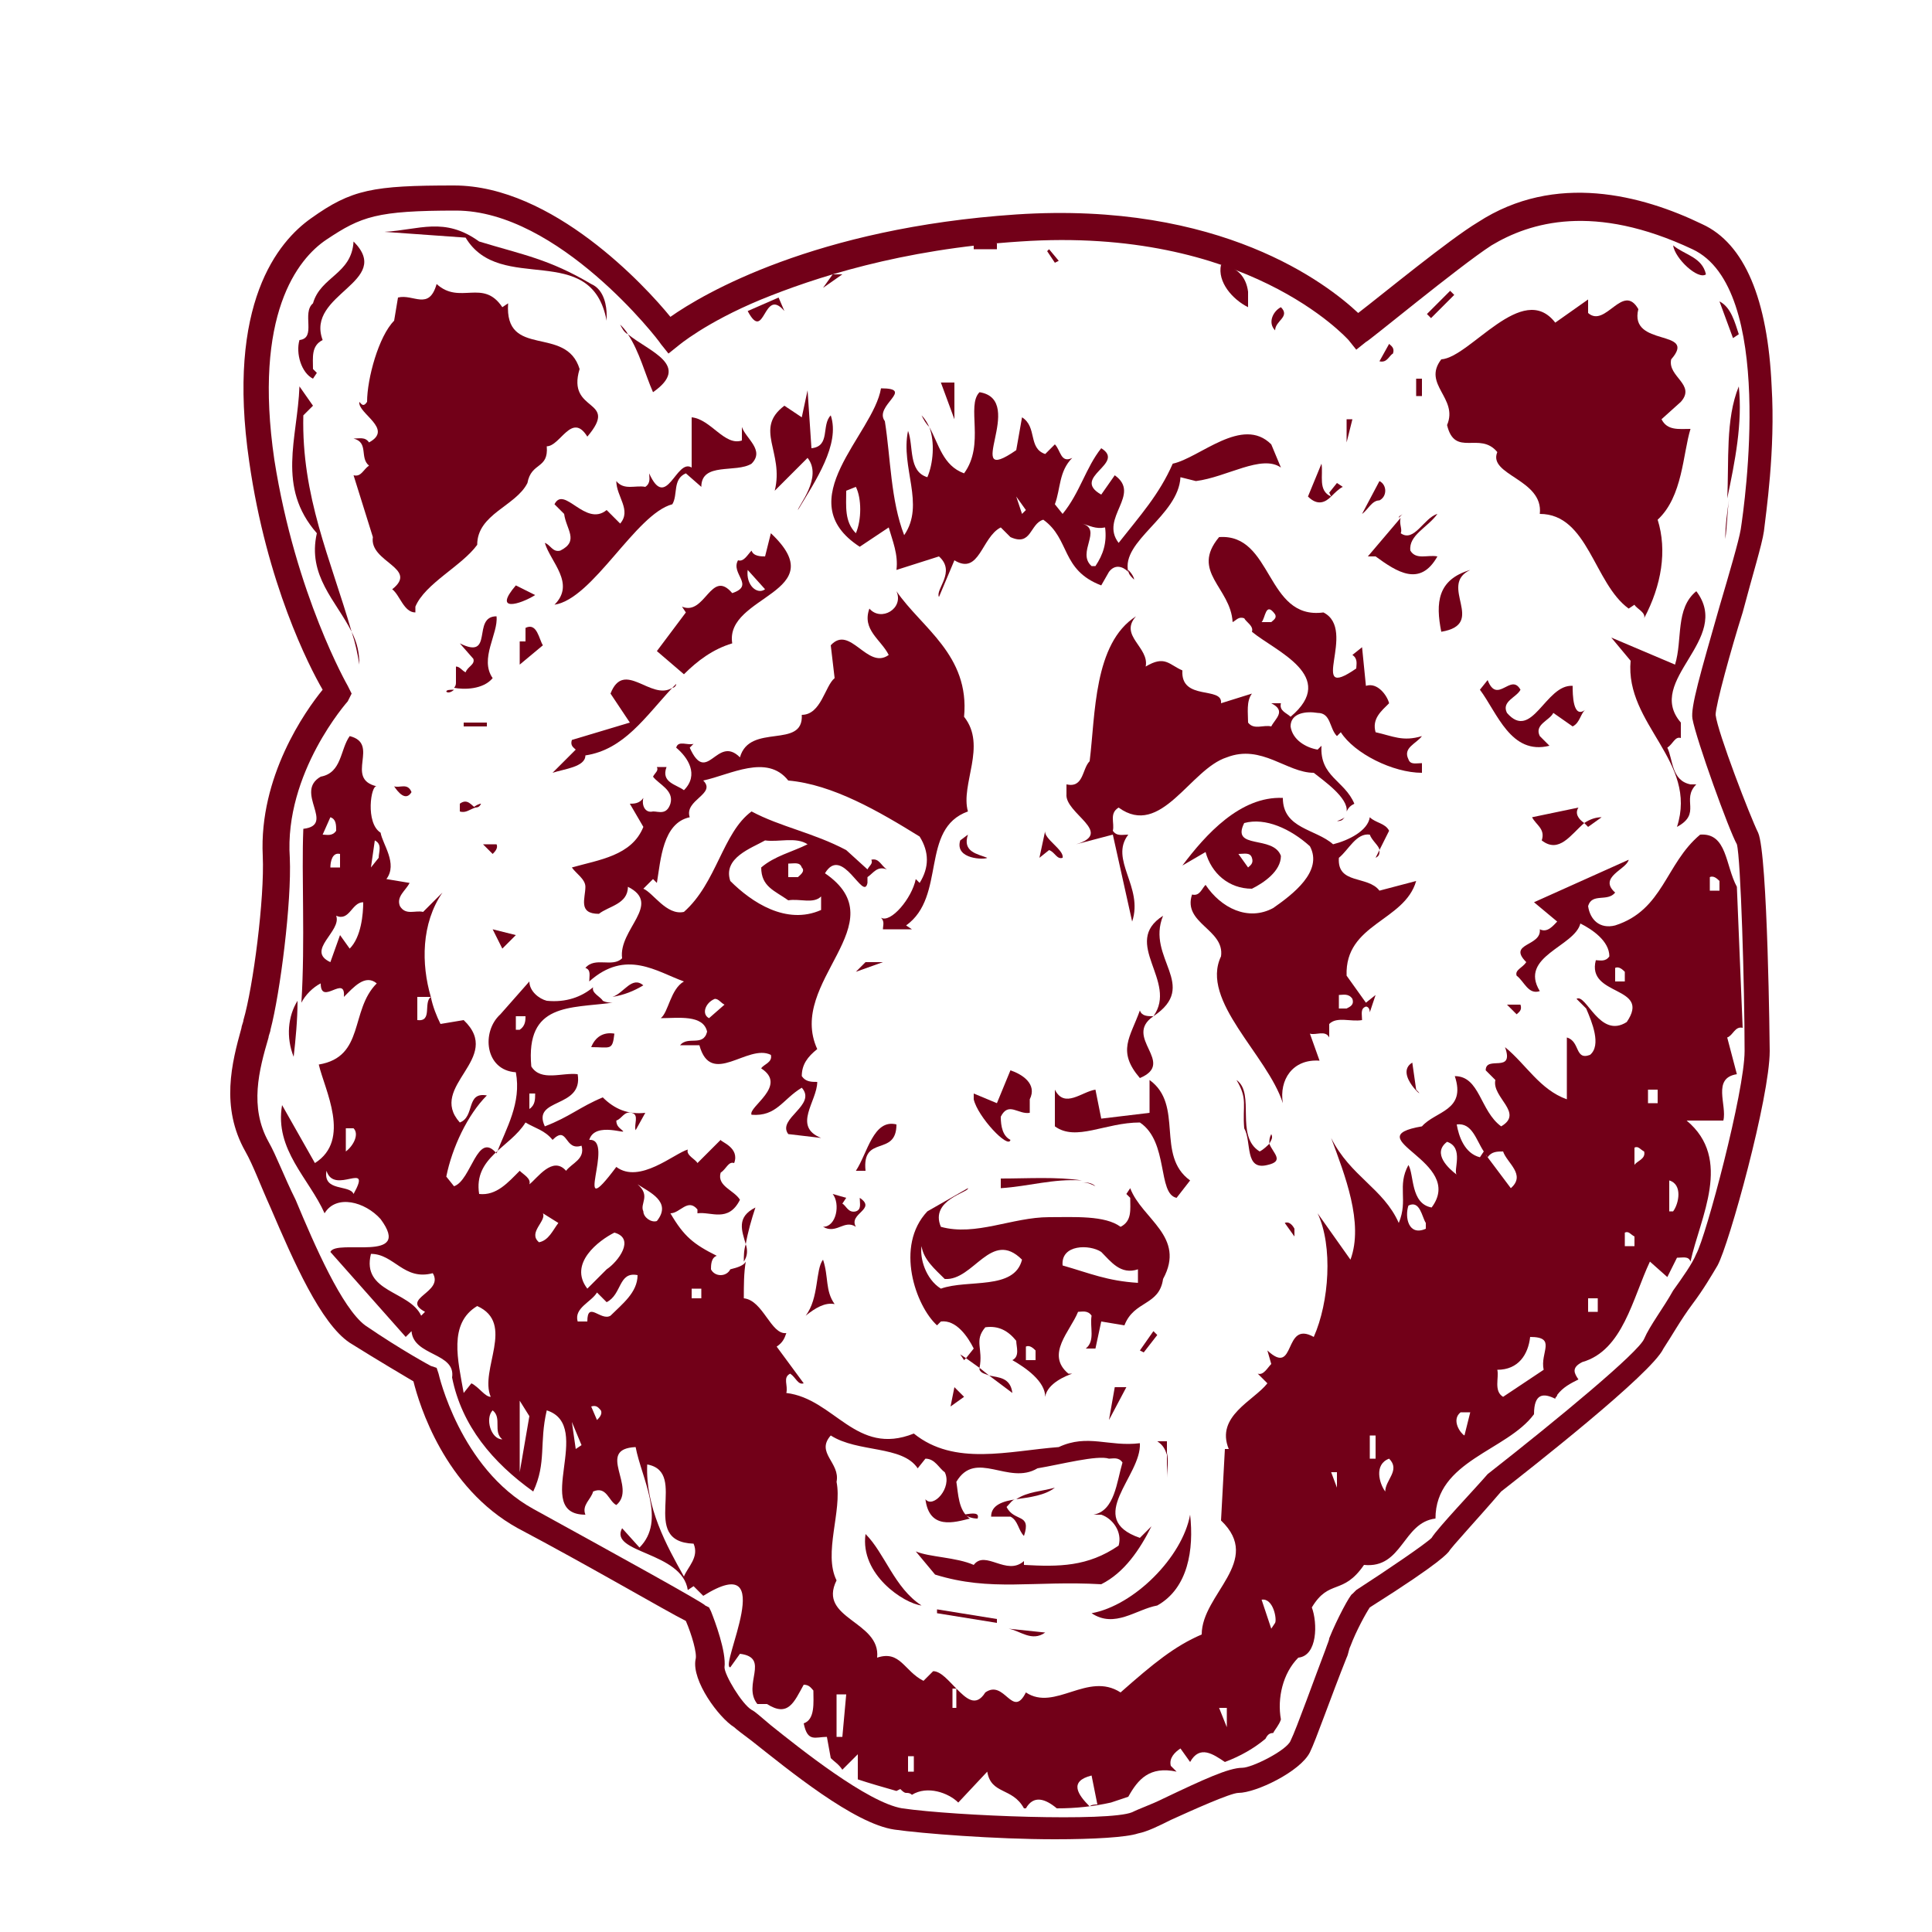 <?xml version="1.0" encoding="utf-8"?>
<!-- Generator: Adobe Illustrator 19.1.0, SVG Export Plug-In . SVG Version: 6.00 Build 0)  -->
<!DOCTYPE svg PUBLIC "-//W3C//DTD SVG 1.1//EN" "http://www.w3.org/Graphics/SVG/1.1/DTD/svg11.dtd">
<svg version="1.1" xmlns="http://www.w3.org/2000/svg" xmlns:xlink="http://www.w3.org/1999/xlink" x="0px" y="0px"
	 viewBox="33 -33 100 100" enable-background="new 33 -33 100 100" xml:space="preserve">

<g id="AREA_1">
	<g>
		<g>
			<polygon fill="#720018" points="92.9,36.1 92.7,35.9 92,36.9 92.2,37 			"/>
			<path fill="#720018" d="M121.3-18.8c-0.2-0.9-1.1-1-1.7-1.5C119.7-19.6,120.9-18.5,121.3-18.8z"/>
			<rect x="83.4" y="-20.4" fill="#720018" width="1.2" height="0.3"/>
			<polygon fill="#720018" points="87.8,-19.5 87.3,-20.1 87.2,-20 87.6,-19.4 			"/>
			<polygon fill="#720018" points="76.1,-18.8 75.6,-18.1 76.6,-18.8 			"/>
			<path fill="#720018" d="M121,10.2c-1.8,1.5-1.9,3.9-4.4,4.7c-0.8,0.2-1.3-0.3-1.4-1c0.2-0.7,1-0.2,1.4-0.7
				c-0.9-0.8,0.6-1.2,0.7-1.7l-4.9,2.2l1.2,1c-0.2,0.2-0.5,0.6-0.9,0.4c0.1,0.9-1.7,0.7-0.7,1.7c-0.2,0.3-0.6,0.4-0.5,0.7
				c0.4,0.3,0.6,1,1.2,0.8c-1.1-1.8,1.8-2.3,2.1-3.5c0.6,0.3,1.5,0.9,1.5,1.7c-0.2,0.3-0.5,0.2-0.7,0.2c-0.5,1.9,2.9,1.3,1.6,3.2
				c-1.4,0.9-2.1-1.5-2.6-1.2l0.5,0.5c0.3,0.7,0.8,1.9,0.2,2.4c-0.8,0.3-0.5-0.7-1.2-0.9v3.2c-1.4-0.5-2.1-1.8-3.2-2.7
				c0.5,1.4-1,0.4-1,1.2l0.5,0.5c-0.2,0.9,1.5,1.7,0.3,2.4c-1.1-0.8-1.1-2.6-2.4-2.6c0.6,1.8-1,1.8-1.7,2.6
				c-3.5,0.6,2.3,1.8,0.5,4.2c-1.1-0.2-0.9-1.7-1.2-2.2c-0.6,1.1,0,1.8-0.5,3c-0.8-1.8-2.5-2.4-3.5-4.4c0.7,1.9,1.7,4.4,1,6.3
				l-1.7-2.4c0.8,1.7,0.6,4.6-0.2,6.4c-1.6-0.9-0.9,2.1-2.4,0.7l0.2,0.7c-0.2,0.2-0.4,0.6-0.7,0.5l0.5,0.5c-0.7,0.9-2.7,1.7-2,3.4
				h-0.2l-0.2,3.7c2.2,2.1-1,3.8-1,5.9c-1.4,0.6-2.5,1.5-4.2,3c-1.7-1.1-3.4,1-4.9,0c-0.7,1.4-1.1-0.7-2.1,0c-0.5,0.8-1,0.3-1.5-0.2
				v1h-0.2v-1h0.2c-0.4-0.4-0.8-0.9-1.2-0.9l-0.5,0.5c-1-0.5-1.2-1.6-2.4-1.2c0.2-1.9-3.1-2-2.1-4c-0.7-1.4,0.3-3.6,0-5.1
				c0.2-1-1.1-1.5-0.3-2.4c1.4,0.9,3.7,0.5,4.5,1.7l0.4-0.5c0.5,0,0.7,0.5,1,0.7c0.4,0.8-0.6,1.9-1,1.4c0.2,1.6,1.5,1.2,2.3,1
				c-0.6-0.4-0.6-1.3-0.7-1.9c1-1.7,2.7,0.2,4.2-0.7c1.2-0.2,3.1-0.7,3.7-0.5c0.2,0,0.5-0.1,0.7,0.2c-0.3,1-0.4,2.5-1.5,2.7H90
				c0.6,0.2,1.1,0.9,0.9,1.6c-1.6,1.1-3.1,1.1-4.9,1v-0.2c-0.9,0.8-2-0.6-2.6,0.2c-0.9-0.4-2.3-0.4-3-0.7l1,1.2
				c2.9,0.9,5.1,0.3,8.6,0.5c1.2-0.6,2-1.8,2.6-3L92,46.6c-2.9-1,0.1-3.2,0-4.9c-1.6,0.2-2.7-0.5-4.2,0.2c-2.6,0.2-5.4,1-7.5-0.7
				c-3,1.2-4.1-1.8-6.6-2.1c0.1-0.4-0.2-0.8,0.2-1c0.3,0.2,0.4,0.6,0.7,0.5l-1.4-1.9c0.3-0.2,0.4-0.4,0.5-0.7
				c-0.8,0.1-1.2-1.7-2.2-1.8c0-0.7,0-1.3,0.1-1.9c-0.1,0.2-0.4,0.3-0.8,0.4c-0.2,0.4-0.8,0.4-1,0c0-0.2,0-0.6,0.3-0.7
				c-1.2-0.6-1.7-1-2.4-2.2c0.5,0,0.9-0.8,1.4-0.2v0.2c0.7-0.1,1.6,0.5,2.2-0.7c-0.3-0.5-1.2-0.7-1-1.4c0.3-0.2,0.4-0.6,0.7-0.5
				c0.3-0.8-0.7-1.1-0.7-1.2l-1.2,1.2c-0.1-0.2-0.6-0.4-0.5-0.7c-0.7,0.2-2.5,1.8-3.7,0.9c-2.4,3.2,0-1.5-1.4-1.4
				c0.3-1,2.1-0.2,1.7-0.5c-0.1-0.1-0.3-0.2-0.3-0.5c0.3-0.1,0.4-0.5,0.8-0.4c0.4,0.1,0.1,0.6,0.2,0.9l0.5-0.9
				c-0.9,0.1-1.6-0.2-2.2-0.8c-1.2,0.5-1.7,1-3,1.5c-0.7-1.5,2-0.9,1.7-2.7c-0.8-0.1-1.9,0.4-2.4-0.4c-0.3-3.3,2-3,4.2-3.3
				c-0.1,0-0.3,0-0.5-0.1c-0.1-0.2-0.6-0.4-0.5-0.7c-0.6,0.5-1.4,0.8-2.4,0.7c-0.4-0.1-0.9-0.5-0.9-1l-1.5,1.7c-1,0.9-0.8,2.9,0.8,3
				c0.3,1.6-0.5,2.9-1,4.2c-1-1.2-1.3,1.4-2.2,1.7l-0.4-0.5c0.3-1.5,1.1-3.2,2.1-4.2c-1.1-0.2-0.6,1.1-1.4,1.4
				c-1.7-1.9,2.3-3.3,0.2-5.3L55.8,20c-0.2-0.4-0.4-0.9-0.5-1.4c-0.4,0.3,0.1,1.3-0.7,1.2v-1.2h0.7c-0.5-1.7-0.5-3.8,0.6-5.4l-1,1
				c-0.4-0.1-0.9,0.2-1.2-0.3c-0.2-0.5,0.3-0.8,0.5-1.2l-1.2-0.2c0.6-0.8-0.2-1.8-0.3-2.4c-0.8-0.5-0.5-2.5-0.2-2.4
				c-1.7-0.4,0.2-2.2-1.4-2.6c-0.5,0.7-0.4,1.9-1.5,2.1c-1.4,0.8,0.8,2.5-0.9,2.7c-0.1,2.4,0.1,5.8-0.1,9c0.2-0.4,0.6-0.8,1-1
				c0,1.2,1.3-0.5,1.2,0.7c0.5-0.5,1.1-1.2,1.7-0.7c-1.4,1.4-0.6,3.8-3,4.2c0.3,1.3,1.7,3.9-0.2,5.1l-1.7-3
				c-0.4,2.3,1.4,3.8,2.2,5.6c0.6-1,2.1-0.6,2.9,0.3c1.7,2.3-2.3,1-2.6,1.7l3.9,4.4l0.3-0.3c0.1,1.3,2.3,1.1,2.1,2.4
				c0.5,2.5,2.1,4.4,4.2,5.9c0.7-1.5,0.3-2.5,0.7-4.2c2.5,0.8-0.8,5.4,2,5.4c-0.2-0.5,0.3-0.8,0.4-1.2c0.7-0.3,0.8,0.5,1.2,0.7
				c1.1-0.9-1.1-2.9,1-3c0.3,1.6,1.6,3.8,0.2,5.2l-0.9-1c-0.7,1.3,3.1,1.2,3.4,3.2l0.3-0.2l0.5,0.5c4-2.5,0.8,3.7,1.4,3.7l0.5-0.7
				c1.6,0.2,0.1,1.6,0.9,2.6h0.5c1.1,0.7,1.4-0.1,1.9-1c0.3,0,0.4,0.2,0.5,0.3c0,0.6,0.1,1.5-0.5,1.7c0.2,1,0.6,0.7,1.2,0.7l0.2,1.1
				c0.2,0.2,0.4,0.3,0.6,0.6l0.8-0.8v1.3c0.6,0.2,1.3,0.4,2,0.6l0.2-0.1c0.1,0.1,0.2,0.2,0.3,0.2c0.1,0,0.2,0,0.3,0.1
				c0.8-0.5,1.9-0.1,2.4,0.4c0,0,0,0,0,0l1.5-1.6c0.2,1.2,1.3,0.8,1.9,1.9c0,0,0,0,0.1,0c0.4-0.7,1-0.5,1.6,0c1,0,1.9-0.1,2.8-0.3
				c0.3-0.1,0.6-0.2,0.9-0.3c0.5-0.9,1.1-1.6,2.5-1.3l-0.3-0.3c-0.1-0.4,0.2-0.7,0.5-0.9l0.5,0.7c0.5-0.9,1.2-0.4,1.8,0
				c0.8-0.3,1.5-0.7,2.1-1.2c0,0,0,0,0,0c0.1-0.2,0.2-0.3,0.4-0.3c0.1-0.2,0.3-0.4,0.4-0.7c-0.2-1.1,0.1-2.4,0.9-3.2
				c1-0.1,1-1.8,0.7-2.6c0.9-1.5,1.6-0.6,2.7-2.2c2,0.2,2-2.2,3.7-2.4c0-3,3.7-3.5,5.1-5.4c0-1.1,0.5-1.1,1.1-0.8
				c0-0.1,0.1-0.1,0.1-0.2c0.3-0.4,0.7-0.6,1.1-0.8c-0.2-0.3-0.4-0.6,0.2-0.9c2.1-0.6,2.6-3.3,3.5-5.2l0.9,0.8l0.5-1
				c0.3,0,0.6-0.1,0.7,0.2c0.5-2.3,2.2-5.3-0.2-7.3h1.9c0.2-0.8-0.6-2.2,0.7-2.4l-0.5-1.9c0.3-0.1,0.4-0.6,0.8-0.5l-0.3-7.3
				C122.3,11.8,122.4,10.1,121,10.2z M117.1,17.8h-0.5v-0.7c0.2-0.1,0.4,0.1,0.5,0.2V17.8z M50.6,11.2v0.7h-0.5
				C50.1,11.6,50.2,11.1,50.6,11.2z M50.1,9.3c0.3,0.1,0.3,0.4,0.3,0.7c-0.2,0.3-0.5,0.2-0.7,0.2L50.1,9.3z M51.1,16.1l-0.5-0.7
				l-0.5,1.4c-1.3-0.6,0.6-1.6,0.3-2.4c0.7,0.3,0.8-0.7,1.4-0.7C51.8,14.3,51.7,15.5,51.1,16.1z M50.9,25.4h0.4
				c0.3,0.3,0,0.9-0.4,1.2V25.4z M51.3,28.8c-0.2-0.5-1.6-0.1-1.4-1.2C50.3,28.9,52.3,27,51.3,28.8z M52.6,11.4l-0.4,0.5l0.2-1.4
				C52.8,10.7,52.6,11.1,52.6,11.4z M55,34.9l-0.2,0.2c-0.6-1.3-3.1-1.2-2.6-3.2c1.2,0,1.7,1.4,3.2,1C56,33.9,53.7,34.2,55,34.9z
				 M64.8,30.8c1.1,0.3,0.2,1.5-0.4,1.9l-1,1C62.4,32.4,64,31.2,64.8,30.8z M60.4,23.6h0.3c0,0.3,0,0.6-0.3,0.8V23.6z M59.7,19.6
				h0.5c0,0.2,0,0.5-0.3,0.7h-0.2V19.6z M57.4,38.6L57,39.1c-0.3-1.7-0.8-3.6,0.7-4.5c2,0.9,0.1,3.3,0.7,4.7
				C58.1,39.3,57.8,38.8,57.4,38.6z M58.5,40c0.5,0.4,0,1.1,0.5,1.5C58.4,41.5,58.1,40.4,58.5,40z M59.9,43.2v-3.7l0.5,0.8
				L59.9,43.2z M60.9,31.3c-0.6-0.5,0.4-1.1,0.2-1.5l0.8,0.5C61.6,30.7,61.4,31.2,60.9,31.3z M62.3,27.6c-0.7-0.8-1.5,0.4-1.9,0.7
				c0.1-0.3-0.3-0.5-0.5-0.7c-0.6,0.6-1.2,1.3-2.1,1.2c-0.3-1.9,1.6-2.4,2.4-3.7c0.5,0.3,1,0.4,1.4,0.9c0.8-0.8,0.6,0.6,1.5,0.3
				C63.3,27,62.6,27.2,62.3,27.6z M62.8,42l-0.2-1.4l0.5,1.2L62.8,42z M63.9,40.5l-0.3-0.7c0.3-0.1,0.4,0.1,0.5,0.2
				C64.2,40.2,64,40.4,63.9,40.5z M64.6,35.1c-0.5,0.3-1.2-0.8-1.2,0.3h-0.5c-0.2-0.7,0.7-1,1-1.5l0.5,0.5C65.2,34,65,32.8,66,33
				C66,33.9,65.2,34.5,64.6,35.1z M66.3,29.7c-0.2-0.4,0.4-0.8-0.3-1.4c0.6,0.4,1.8,0.9,1,1.9C66.7,30.3,66.3,30,66.3,29.7z
				 M68.4,48.6c-0.9-1.6-2-3.6-1.9-5.8c2.2,0.4-0.5,4,2.4,4.1C69.2,47.6,68.6,48.1,68.4,48.6z M69.3,34.2h-0.5v-0.5h0.5V34.2z
				 M76.6,56.9h-0.3v-2.2h0.5L76.6,56.9z M80.3,58.7h-0.3v-0.8h0.3V58.7z M89.4,60.5c-0.6-0.6-1.1-1.3,0.1-1.6l0.3,1.5
				C89.7,60.4,89.5,60.4,89.4,60.5z M96.5,56.4l-0.4-1h0.4V56.4z M99,51l-0.2,0.3l-0.5-1.5C98.9,49.7,99.1,50.8,99,51z M102.2,44
				l-0.3-0.8h0.3V44z M104.2,42.5h-0.3v-1.2h0.3V42.5z M104.7,44.2c-0.3-0.4-0.6-1.4,0.2-1.7C105.5,43.1,104.7,43.6,104.7,44.2z
				 M106.8,30.6c-0.9,0.4-1.1-0.6-0.9-1.2c0.6-0.3,0.7,0.6,0.9,0.9V30.6z M107.9,26.1c0.9,0.3,0.3,1.5,0.5,1.7
				C108,27.5,107.1,26.7,107.9,26.1z M108.8,41.3c-0.2-0.1-0.7-0.8-0.2-1.2h0.5L108.8,41.3z M109.8,26.6l-0.2,0.3
				c-0.8-0.2-1.1-1.1-1.2-1.7C109.2,25.1,109.4,26,109.8,26.6l0.2,0.3c0.2-0.3,0.5-0.3,0.8-0.3c0.2,0.6,1.2,1.2,0.4,1.9l-1.2-1.6
				c0,0,0,0,0,0C109.9,26.8,109.9,26.7,109.8,26.6L109.8,26.6z M112.9,37.9l-2.1,1.4c-0.5-0.3-0.2-1-0.3-1.4c1.1,0,1.6-0.8,1.7-1.7
				C113.6,36.2,112.7,37,112.9,37.9z M115.7,34.9h-0.5v-0.7h0.5V34.9z M117.6,31.5h-0.5v-0.7c0.2-0.1,0.3,0.1,0.5,0.2V31.5z
				 M117.6,27.3v-0.9c0.2-0.1,0.3,0.1,0.5,0.2C118.2,27,117.7,27.1,117.6,27.3z M118.8,24.1h-0.5v-0.7h0.5V24.1z M119.6,29.7h-0.2
				v-1.6C120.1,28.3,119.9,29.3,119.6,29.7z M122,13.1h-0.5v-0.7c0.2-0.1,0.4,0.1,0.5,0.2V13.1z"/>
			<path fill="#720018" d="M64.4-16.4v-0.3c0-0.4-0.1-1.3-0.8-1.6c-2.2-1.3-3.5-1.5-5.8-2.2c-1.8-1.3-3.1-0.6-4.9-0.5l4.2,0.3
				C58.9-17.7,63.6-20.6,64.4-16.4z"/>
			<path fill="#720018" d="M49.2-13.4l0.2-0.3l-0.2-0.2c0-0.6-0.1-1.2,0.5-1.5c-0.9-2.4,3.7-3,1.6-5.1c-0.1,1.7-1.7,1.8-2.1,3.2
				c-0.6,0.5,0.2,1.8-0.7,1.9C48.3-14.7,48.6-13.7,49.2-13.4z"/>
			<path fill="#720018" d="M97.6-17.1v-0.8c-0.1-0.8-0.6-1.3-1.4-1.4C96-18.4,96.8-17.5,97.6-17.1z"/>
			<path fill="#720018" d="M51.6-12.2c-0.1,0.6,1.8,1.4,0.5,2.1c-0.2-0.3-0.5-0.2-0.8-0.2c0.8,0.2,0.3,1,0.8,1.4
				c-0.3,0.2-0.4,0.6-0.8,0.5l1,3.2c-0.2,1.3,2.4,1.6,1,2.7c0.4,0.3,0.6,1.2,1.2,1.2v-0.3c0.5-1.2,2.4-2.1,3.2-3.2
				c0-1.6,2-2,2.6-3.2c0.2-1.1,1.1-0.7,1-1.9c0.7,0,1.3-1.8,2.1-0.5c1.7-2-1.1-1.2-0.4-3.5c-0.7-2.3-3.9-0.5-3.7-3.4l-0.3,0.2
				c-1-1.5-2.2-0.1-3.4-1.2c-0.4,1.4-1.2,0.5-2,0.7l-0.2,1.2c-0.8,0.8-1.4,3-1.4,4.2C51.8-11.9,51.7-12.1,51.6-12.2z"/>
			
				<rect x="107.4" y="-18.1" transform="matrix(0.707 0.707 -0.707 0.707 19.331 -81.083)" fill="#720018" width="0.3" height="1.7"/>
			<path fill="#720018" d="M73.6-16.9l-0.3-0.7l-1.6,0.7C72.6-15.2,72.5-18.2,73.6-16.9z"/>
			<path fill="#720018" d="M107.9-11c0.4,1.7,1.7,0.3,2.6,1.4c-0.5,1.2,2.4,1.4,2.2,3.2c2.5,0,2.8,3.6,4.6,4.9l0.3-0.2
				c0.1,0.2,0.6,0.4,0.5,0.7c0.9-1.7,1.2-3.5,0.7-5.1c1.3-1.2,1.3-3.4,1.7-4.7c-0.6,0-1.2,0.1-1.5-0.5l1-0.9
				c0.8-0.9-0.7-1.3-0.5-2.2c1.4-1.6-2.2-0.6-1.7-2.6c-0.8-1.4-1.7,1-2.6,0.2v-0.7l-1.7,1.2c-1.7-2.2-4.4,1.8-5.9,1.9
				C106.6-13.1,108.5-12.4,107.9-11z"/>
			<path fill="#720018" d="M123-15.7c-0.2-0.6-0.4-1.4-1-1.7l0.7,1.9L123-15.7z"/>
			<path fill="#720018" d="M99.3-17.1c-0.4,0.2-0.7,0.8-0.3,1.2C99-16.4,99.8-16.6,99.3-17.1z"/>
			<path fill="#720018" d="M65.5-15.7c0.6,0.9,0.9,2.1,1.3,3C68.8-14.1,66.6-14.8,65.5-15.7z"/>
			<path fill="#720018" d="M65.5-15.7c-0.1-0.2-0.3-0.4-0.4-0.5C65.2-16,65.3-15.8,65.5-15.7z"/>
			<path fill="#720018" d="M105.1-14.7c0.1-0.3-0.1-0.4-0.2-0.5l-0.5,0.9C104.8-14.2,104.9-14.6,105.1-14.7z"/>
			<rect x="106.3" y="-13.4" fill="#720018" width="0.3" height="0.9"/>
			<polygon fill="#720018" points="82.4,-13.2 81.7,-13.2 82.4,-11.3 			"/>
			<path fill="#720018" d="M48.7-11.5l0.5-0.5l-0.7-1c-0.1,2.7-1.2,5.2,0.9,7.6c-0.5,2.2,1,3.5,1.8,5.1C50.1-4.1,48.6-7.3,48.7-11.5
				z"/>
			<path fill="#720018" d="M51.2-0.3c0.2,0.6,0.3,1.1,0.4,1.7C51.6,0.8,51.5,0.3,51.2-0.3z"/>
			<path fill="#720018" d="M81.1-10.9c-0.1-0.2-0.2-0.4-0.4-0.6C80.8-11.3,80.9-11.1,81.1-10.9z"/>
			<path fill="#720018" d="M77.5-4.7l1.5-1c0.2,0.7,0.5,1.4,0.4,2.2l2.2-0.7c0.9,0.8-0.2,1.7,0,2.1L82.4-4c1.3,0.8,1.4-1.2,2.4-1.7
				l0.5,0.5c1.1,0.5,1-0.7,1.7-0.9c1.4,1,0.9,2.6,3,3.4l0.4-0.7c0.3-0.4,0.7-0.3,1,0C91-5,94-6.3,94.1-8.3l0.8,0.2
				c1.6-0.2,3.4-1.4,4.4-0.7l-0.5-1.2c-1.5-1.5-3.7,0.7-5.1,1C93-7.4,92-6.3,90.9-4.9c-1-1.3,1.2-2.5-0.2-3.5l-0.7,1
				c-1.6-0.9,1.3-1.6,0-2.4c-0.8,1-1.1,2.3-2,3.4l-0.4-0.5c0.3-0.8,0.2-1.7,0.9-2.4c-0.6,0.3-0.6-0.4-0.9-0.7l-0.5,0.5
				c-0.9-0.3-0.4-1.4-1.2-1.9l-0.3,1.7c-2.9,2,0.6-2.6-1.9-3C83-12,84-10,82.9-8.5c-1.1-0.4-1.3-1.5-1.8-2.4
				c0.3,0.8,0.2,1.9-0.1,2.6c-1-0.3-0.7-1.6-1-2.4c-0.4,1.9,0.9,3.8-0.2,5.4c-0.7-1.8-0.7-4-1-5.9c-0.6-0.8,1.6-1.7-0.2-1.7
				C78.2-10.5,73.8-7.1,77.5-4.7z M90.2-5.7c0.1,0.8-0.1,1.4-0.5,2h-0.2c-0.8-0.7,0.6-1.9-0.5-2.2C89.4-5.8,89.7-5.6,90.2-5.7z
				 M86.1-6.6l-0.2,0.2l-0.3-0.9L86.1-6.6z M77.3-7.8c0.3,0.6,0.3,1.7,0,2.4c-0.6-0.6-0.5-1.4-0.5-2.2L77.3-7.8z"/>
			<path fill="#720018" d="M91.4-3.5c0,0.2,0.1,0.3,0.3,0.5C91.7-3.1,91.6-3.3,91.4-3.5z"/>
			<path fill="#720018" d="M122.5-7.2c-0.1,0.7-0.2,1.4-0.2,2.1C122.4-5.8,122.4-6.5,122.5-7.2z"/>
			<path fill="#720018" d="M123-13c-0.7,1.7-0.5,3.9-0.6,5.8C122.8-9.1,123.2-11.1,123-13z"/>
			<path fill="#720018" d="M73.1-7.6l1.7-1.7c0.8,1-0.5,2.5-0.5,2.7c0.9-1.5,2.2-3.4,1.7-4.9c-0.5,0.5,0,1.6-1,1.7l-0.2-3l-0.3,1.4
				L73.6-12C72-10.8,73.6-9.6,73.1-7.6z"/>
			<path fill="#720018" d="M65.1-5.9l-0.7-0.7c-1.1,0.9-2.2-1.3-2.7-0.3l0.5,0.5c0.1,0.8,0.8,1.4-0.2,1.9c-0.4,0.1-0.5-0.3-0.8-0.4
				c0.3,1,1.6,2.1,0.5,3.2c2-0.3,4.2-4.7,6.1-5.2c0.3-0.5,0-1.3,0.7-1.6l0.8,0.7c0-1.3,1.8-0.7,2.6-1.2c0.7-0.7-0.3-1.3-0.5-1.9v0.7
				c-0.9,0.3-1.6-1.1-2.6-1.2v2.6c-0.8-0.5-1.3,2.3-2.2,0.3c0,0.2,0.1,0.5-0.2,0.7c-0.5-0.1-1.1,0.2-1.5-0.3
				C64.9-7.3,65.7-6.6,65.1-5.9z"/>
			<polygon fill="#720018" points="102.7,-11.3 102.7,-10.1 103,-11.3 			"/>
			<path fill="#720018" d="M101.9-7.3c-0.7-0.3-0.4-1.1-0.5-1.7l-0.7,1.7C101.2-6.8,101.6-7,101.9-7.3z"/>
			<path fill="#720018" d="M102.5-7.8L102.2-8l-0.4,0.5l0.1,0.2C102.1-7.5,102.3-7.7,102.5-7.8z"/>
			<path fill="#720018" d="M101.9-7.3C101.9-7.3,101.9-7.3,101.9-7.3C101.9-7.3,101.9-7.3,101.9-7.3L101.9-7.3z"/>
			<path fill="#720018" d="M104.4-7.1c0.4-0.2,0.4-0.8,0-1l-0.9,1.7C103.8-6.6,104-7.1,104.4-7.1z"/>
			<path fill="#720018" d="M105.6-6.4c-0.1,0.1-0.2,0.1-0.2,0.2L105.6-6.4z"/>
			<path fill="#720018" d="M104.2-4.2c1.1,0.8,2.3,1.6,3.2,0c-0.5-0.1-1.1,0.2-1.4-0.3c-0.1-0.8,0.9-1.2,1.4-1.9
				c-0.7,0.2-1.2,1.5-1.9,1c0.1-0.2-0.1-0.5,0-0.8l-1.7,2H104.2z"/>
			<path fill="#720018" d="M72.9-5.4l-0.3,1.2c-0.2,0-0.6,0-0.7-0.3c-0.2,0.2-0.4,0.6-0.7,0.5c-0.4,0.7,0.9,1.3-0.3,1.7
				c-1.1-1.3-1.4,1.2-2.6,0.7l0.2,0.3L67,0.7l1.4,1.2l0,0c0.7-0.7,1.5-1.3,2.5-1.6C70.5-2.2,76.2-2.3,72.9-5.4z M71.7-3.5l0.9,1
				C72.2-2.2,71.6-2.7,71.7-3.5z"/>
			<path fill="#720018" d="M67.8,2.6c0.1,0,0.2-0.1,0.2-0.2L68.4,2C68.2,2.2,68,2.4,67.8,2.6z"/>
			<path fill="#720018" d="M64.6,2.9l1,1.5l-3,0.9c-0.1,0.3,0.1,0.4,0.2,0.5L61.6,7c0.6-0.2,1.7-0.3,1.7-0.9c2-0.3,3.1-2,4.5-3.5
				C66.7,3.3,65.3,1.1,64.6,2.9z"/>
			<path fill="#720018" d="M102.8,9c0,0.1-0.1,0.2-0.1,0.2C102.7,9.2,102.8,9.1,102.8,9z"/>
			<path fill="#720018" d="M96.1-5.2c-1.5,1.8,0.6,2.6,0.7,4.4C97-0.9,97.1-1.1,97.4-1c0.1,0.2,0.5,0.4,0.4,0.7c1.2,1,4.5,2.3,2,4.4
				c-0.2-0.2-0.6-0.3-0.5-0.7h-0.5c0.8,0.4,0.2,0.8,0,1.2c-0.4-0.1-0.9,0.2-1.2-0.2c0-0.5-0.1-1.1,0.2-1.5l-1.6,0.5
				c0.1-0.9-2.1-0.1-2-1.7c-0.7-0.3-0.9-0.8-1.9-0.2c0.2-1-1.4-1.6-0.5-2.6c-2.2,1.4-2.1,5.1-2.4,7.5c-0.4,0.4-0.3,1.4-1.2,1.2v0.5
				c-0.1,1,2.5,2,0.5,2.6l1.9-0.5l1,4.5c0.6-1.8-1.2-3.2-0.2-4.5c-0.3,0-0.6,0.1-0.8-0.2c0.1-0.4-0.2-0.9,0.3-1.2
				c2.2,1.6,3.7-2,5.6-2.6C98.3,5.5,99.6,7,101,7c0.5,0.4,1.8,1.3,1.7,2c0.1-0.2,0.2-0.3,0.4-0.4c-0.5-1.2-1.8-1.4-1.7-3l-0.2,0.2
				c-0.6-0.1-1.3-0.5-1.4-1.2c0-0.7,0.8-0.8,1.4-0.7c0.7,0,0.6,0.8,1,1.2l0.2-0.2c0.7,1.1,2.7,2.1,4.2,2.1V6.5
				c-0.3,0-0.6,0.1-0.7-0.2c-0.3-0.6,0.4-0.8,0.7-1.2c-1,0.3-1.5,0-2.4-0.2c-0.2-0.7,0.3-1.1,0.7-1.5c-0.1-0.4-0.6-1.1-1.2-0.9
				l-0.2-2L103,0.9c0.3,0.2,0.2,0.5,0.2,0.7c-2.6,1.8,0.1-2-1.7-2.9C98.5-0.9,98.9-5.4,96.1-5.2z M99-1.2c0.1,0.2-0.1,0.3-0.2,0.4
				h-0.5C98.5-1,98.5-1.9,99-1.2z"/>
			<path fill="#720018" d="M102.2,9.5c0.3,0,0.3-0.1,0.4-0.2C102.6,9.3,102.5,9.4,102.2,9.5z"/>
			<path fill="#720018" d="M109.1-3.5c-1.7,0.5-1.8,1.7-1.5,3.2C110-0.7,107.4-2.7,109.1-3.5z"/>
			<path fill="#720018" d="M59.7-2.7c-1.2,1.4,0.2,1,1,0.5L59.7-2.7z"/>
			<path fill="#720018" d="M64.7,18.6c0.6-0.1,1.1-0.3,1.6-0.6C65.7,17.5,65.3,18.4,64.7,18.6z"/>
			<path fill="#720018" d="M71.6,31.4c0.1-0.6,0.3-1.3,0.5-1.9C71.1,30,71.4,30.7,71.6,31.4z"/>
			<path fill="#720018" d="M74.7,35.1c0.5-0.4,1-0.7,1.5-0.6c-0.5-0.7-0.3-1.4-0.6-2.3C75.2,32.7,75.4,34.2,74.7,35.1z"/>
			<path fill="#720018" d="M82.9,45.4c0.2,0.1,0.4,0.2,0.7,0.2C83.7,45.3,83.4,45.3,82.9,45.4z"/>
			<path fill="#720018" d="M71.6,31.4c-0.1,0.3-0.1,0.6-0.1,0.9C71.7,32,71.7,31.7,71.6,31.4z"/>
			<path fill="#720018" d="M119.7,1.4L116.4,0l1,1.2c-0.3,3.3,3.5,5.2,2.4,8.6c1.3-0.7,0.2-1.4,1-2.2h-0.3c-1-0.2-0.9-1.3-1.2-1.9
				c0.3-0.2,0.4-0.6,0.7-0.5V4.4c-1.9-2.2,2.7-4.3,0.8-6.8C119.7-1.5,120.1,0.1,119.7,1.4z"/>
			<path fill="#720018" d="M58.5,2.1c-0.7-1,0.3-2.3,0.2-3.2c-1.3,0-0.1,2.3-1.9,1.4l0.7,0.8c0.1,0.3-0.3,0.4-0.4,0.7
				c-0.2-0.1-0.3-0.3-0.5-0.3v0.8c0,0.1,0,0.2-0.1,0.3C57,2.7,58,2.7,58.5,2.1z"/>
			<path fill="#720018" d="M56.5,2.7c-0.2,0-0.4,0-0.4,0.1C56.2,2.9,56.4,2.8,56.5,2.7z"/>
			<path fill="#720018" d="M60.2-0.5v0.7h-0.3v1.2l1.2-1C60.9,0.1,60.8-0.8,60.2-0.5z"/>
			<path fill="#720018" d="M114.5,2.4C114.5,2.5,114.5,2.4,114.5,2.4C114.5,2.3,114.5,2.3,114.5,2.4z"/>
			<path fill="#720018" d="M113.2,5.6l-0.5-0.5c-0.3-0.6,0.5-0.8,0.7-1.2l1,0.7c0.4-0.2,0.4-0.7,0.7-0.9c-0.7,0.6-0.7-0.8-0.7-1.2
				c-1.4-0.1-2.1,2.9-3.4,1.4c-0.3-0.6,0.5-0.8,0.7-1.2c-0.5-0.9-1.2,0.8-1.7-0.5l-0.4,0.5C110.5,3.9,111.2,6.1,113.2,5.6z"/>
			<rect x="57" y="4.4" fill="#720018" width="1.2" height="0.2"/>
			<path fill="#720018" d="M53.4,7.7c0.2,0.3,0.6,0.8,0.9,0.3C54.1,7.5,53.7,7.8,53.4,7.7z"/>
			<path fill="#720018" d="M106.3,12.6l-1.9,0.5c-0.6-0.8-2.2-0.3-2.1-1.7c0.5-0.4,0.9-1.3,1.6-1.2c0.1,0.3,0.5,0.6,0.5,0.8l0.5-1
				c-0.2-0.4-0.7-0.4-1-0.7c-0.1,0.7-1.1,1.2-1.9,1.4c-0.9-0.8-2.6-0.8-2.6-2.4c-2.2-0.1-4,1.9-5.2,3.5l1.2-0.7
				c0.3,1.1,1.2,1.9,2.4,1.9c0.6-0.3,1.5-0.9,1.5-1.7c-0.4-1.1-2.6-0.3-1.9-1.7c1.1-0.3,2.4,0.3,3.4,1.2c0.7,1.3-0.9,2.5-1.9,3.2
				c-1.3,0.7-2.7,0-3.5-1.2c-0.2,0.2-0.3,0.6-0.7,0.5c-0.5,1.5,1.7,1.8,1.5,3.2c-1.1,2.3,2.4,5.1,3.2,7.6c-0.2-1.2,0.5-2.3,1.9-2.2
				l-0.5-1.4c0.3,0.1,0.8-0.2,1,0.2V20c0.4-0.4,1.1-0.1,1.7-0.2c0-0.3-0.1-0.6,0.2-0.7c0.1,0,0.2,0.1,0.2,0.3c0,0,0,0,0,0l0.3-0.9
				l-0.5,0.4l-1-1.4C102.6,14.8,105.7,14.7,106.3,12.6z M97.8,11.4c0.1,0.3-0.1,0.4-0.2,0.5l-0.5-0.7C97.4,11.2,97.7,11.1,97.8,11.4
				z M103,18.7c0.1,0.3-0.1,0.4-0.3,0.5h-0.4v-0.7C102.5,18.5,102.8,18.4,103,18.7z"/>
			<path fill="#720018" d="M103.9,19.3C103.9,19.6,103.9,19.5,103.9,19.3L103.9,19.3z"/>
			<path fill="#720018" d="M104.4,11l-0.2,0.4C104.4,11.3,104.4,11.2,104.4,11z"/>
			<path fill="#720018" d="M57.6,8.8c-0.2-0.1-0.4-0.5-0.8-0.2V9C57.1,9.1,57.3,8.9,57.6,8.8z"/>
			<path fill="#720018" d="M57.9,8.6c-0.1,0-0.3,0.1-0.4,0.2C57.7,8.8,57.8,8.8,57.9,8.6z"/>
			<path fill="#720018" d="M115,9.6c-0.3-0.2-0.5-0.5-0.3-0.8l-2.4,0.5c0.2,0.4,0.7,0.6,0.5,1.2C113.7,11.2,114.3,10.2,115,9.6z"/>
			<path fill="#720018" d="M115.9,9.3c-0.3,0-0.6,0.1-0.9,0.3c0.1,0.1,0.1,0.1,0.2,0.2L115.9,9.3z"/>
			<path fill="#720018" d="M86.8,11.4l0.5-0.4c0.3,0.1,0.4,0.5,0.7,0.4c0.1-0.4-1-1-0.9-1.4L86.8,11.4z"/>
			<path fill="#720018" d="M82.7,10.5c-0.3,1,1.3,1,1.4,0.9c-0.5-0.2-1.3-0.3-1-1.2L82.7,10.5z"/>
			<path fill="#720018" d="M58.7,10.7h-0.7l0.5,0.5C58.6,11.1,58.8,10.9,58.7,10.7z"/>
			<path fill="#720018" d="M93.2,14.4c-2.2,1.4,0.8,3.4-0.5,5.2C95.1,18,92.3,16.6,93.2,14.4z"/>
			<path fill="#720018" d="M92,19.3c-0.5,1.4-1.2,2.1,0,3.5c1.9-0.8-0.9-2.1,0.7-3.2C92.4,19.6,92.1,19.6,92,19.3z"/>
			<polygon fill="#720018" points="59.7,15.4 58.5,15.1 59,16.1 			"/>
			<polygon fill="#720018" points="77.8,16.8 77.3,17.3 78.7,16.8 			"/>
			<path fill="#720018" d="M111.7,19H111l0.5,0.5C111.6,19.4,111.8,19.3,111.7,19z"/>
			<path fill="#720018" d="M63.6,21.2c1,0,1.1,0.2,1.2-0.7C64.2,20.4,63.8,20.7,63.6,21.2z"/>
			<path fill="#720018" d="M106.3,23.4l-0.2-1.4C105.1,22.6,107,24.1,106.3,23.4z"/>
			<path fill="#720018" d="M85.3,22.4l-0.7,1.7l-1.2-0.5v0.3c0.2,0.9,1.8,2.6,1.9,2.1c-0.4-0.2-0.5-0.7-0.5-1.2
				c0.4-0.8,0.9-0.1,1.5-0.2v-0.7C86.7,23.1,85.9,22.6,85.3,22.4z"/>
			<path fill="#720018" d="M89.7,23.4c-0.7,0.1-1.6,1-2.1,0v1.9c1.1,0.8,2.6-0.2,4.4-0.2c1.5,1,0.9,3.7,1.9,3.9l0.7-0.9
				c-1.8-1.3-0.3-3.9-2.1-5.2v1.7L90,24.9L89.7,23.4z"/>
			<path fill="#720018" d="M98.8,25.7c-0.1,0.2-0.1,0.3-0.1,0.5C98.8,26,98.9,25.9,98.8,25.7z"/>
			<path fill="#720018" d="M97.4,25.4c0.4,0.7,0,2.2,1.2,1.9c0.9-0.2,0.3-0.6,0.1-1.1c-0.1,0.1-0.3,0.3-0.5,0.4
				c-1.3-0.8-0.2-3-1.2-3.7C97.6,23.9,97.3,24.2,97.4,25.4z"/>
			<path fill="#720018" d="M79.4,25.2c-1.2-0.3-1.5,1.5-2.1,2.4h0.5C77.6,25.7,79.4,26.9,79.4,25.2z"/>
			<path fill="#720018" d="M89,28.2c0.3,0,0.5,0.1,0.7,0.2C89.5,28.2,89.2,28.2,89,28.2z"/>
			<path fill="#720018" d="M84.8,28.5c1.5-0.1,2.7-0.5,4.2-0.4c-1.3-0.2-2.8-0.1-4.2-0.1V28.5z"/>
			<path fill="#720018" d="M87.1,39.5c0-0.1,0-0.1,0-0.2C87.1,39.4,87.1,39.5,87.1,39.5z"/>
			<path fill="#720018" d="M84.2,38.2l1.2,0.9C85.3,38.3,84.7,38.3,84.2,38.2z"/>
			<path fill="#720018" d="M93.2,33.2c1.2-2.2-1.1-3.1-1.7-4.7l-0.2,0.3l0.2,0.2c0,0.6,0.1,1.2-0.5,1.5c-0.8-0.6-2.4-0.5-3.7-0.5
				c-1.9,0-3.8,1-5.6,0.5c-0.6-1.4,1.5-1.8,1.4-2L81,29.7c-1.7,1.8-0.6,4.9,0.5,5.9l0.2-0.2c0.8-0.1,1.4,0.8,1.7,1.4L83,37.3
				l0.7,0.5c0.2-1-0.3-1.4,0.3-2.1c0.7-0.1,1.2,0.2,1.6,0.7c0,0.3,0.2,0.8-0.2,1c0.7,0.4,1.7,1.1,1.7,1.9c0.1-0.7,1.1-1.1,1.4-1.2
				h-0.2c-1.2-1,0.1-2.2,0.5-3.2c0.2,0,0.5-0.1,0.7,0.2c-0.1,0.6,0.2,1.3-0.3,1.7h0.5l0.3-1.4l1.2,0.2C91.7,34.3,93,34.6,93.2,33.2z
				 M81.7,33.7c-0.8-0.5-1.1-1.6-1-2.2c0.1,0.7,0.7,1.2,1.2,1.7c1.5,0.1,2.4-2.6,4-1C85.5,33.8,83.1,33.2,81.7,33.7z M86.6,37.4
				h-0.5v-0.7c0.2-0.1,0.4,0.1,0.5,0.2V37.4z M88,32.5c-0.1-1.1,1.4-1.1,2-0.7c0.5,0.5,1,1.2,1.9,0.9v0.7
				C90.3,33.3,89.4,32.9,88,32.5z"/>
			<polygon fill="#720018" points="82.9,37.4 83,37.3 82.7,37.1 			"/>
			<path fill="#720018" d="M84.2,38.2l-0.5-0.4c0,0,0,0.1,0,0.1C83.8,38.1,84,38.1,84.2,38.2z"/>
			<path fill="#720018" d="M77.5,29c0,0.3,0.1,0.6-0.2,0.7c-0.4,0.1-0.5-0.3-0.7-0.4l0.2-0.3l-0.7-0.2c0.4,0.5,0.2,1.7-0.5,1.7
				c0.7,0.4,1.1-0.4,1.7,0C76.9,29.8,78.4,29.6,77.5,29z"/>
			<path fill="#720018" d="M99.5,30.3L100,31v-0.4C99.9,30.4,99.7,30.2,99.5,30.3z"/>
			<polygon fill="#720018" points="82.2,39.8 82.9,39.3 82.4,38.8 			"/>
			<path fill="#720018" d="M92.9,41.6c0.3,0.2,0.4,0.4,0.5,0.7v-0.7H92.9z"/>
			<path fill="#720018" d="M93.4,42.2v1.3C93.4,43.1,93.5,42.6,93.4,42.2z"/>
			<path fill="#720018" d="M93.4,44.2v-0.6C93.4,43.8,93.4,44,93.4,44.2z"/>
			<path fill="#720018" d="M85.6,44.6c-0.7,0.1-1.3,0.3-1.3,0.9h1c0.4,0.2,0.4,0.7,0.7,1c0.4-1.2-0.5-0.7-0.9-1.5
				C85.3,44.8,85.4,44.6,85.6,44.6z"/>
			<path fill="#720018" d="M85.6,44.6c0.7-0.1,1.5-0.2,2-0.6C86.9,44.2,86.2,44.2,85.6,44.6z"/>
			<path fill="#720018" d="M92.9,50.1c1.6-0.9,1.9-2.9,1.7-4.7c-0.4,2.2-2.9,4.7-5.1,5.1C90.7,51.3,91.8,50.3,92.9,50.1z"/>
			<path fill="#720018" d="M77.8,46.4c-0.3,2.1,2,3.6,2.9,3.7C79.3,49.2,78.8,47.4,77.8,46.4z"/>
			<polygon fill="#720018" points="81.5,50.5 84.6,51 84.6,50.8 81.5,50.3 			"/>
			<path fill="#720018" d="M87.1,51.5l-1.9-0.2C85.8,51.4,86.4,52,87.1,51.5z"/>
			<polygon fill="#720018" points="91.3,38.8 90.7,38.8 90.4,40.5 			"/>
			<path fill="#720018" d="M48.2,21.7c0.1-0.9,0.2-1.9,0.2-2.9C47.9,19.6,47.8,20.7,48.2,21.7z"/>
			<path fill="#720018" d="M68.4,17.8c-0.7,0.4-0.8,1.6-1.2,1.9c0.9,0,2.2-0.2,2.4,0.7c-0.2,0.8-1,0.2-1.4,0.7h1
				c0.6,2.2,2.5-0.1,3.7,0.5c0.1,0.4-0.4,0.5-0.5,0.7c1.4,0.9-0.7,2-0.5,2.4c1.3,0.1,1.6-0.8,2.6-1.4c0.8,0.9-1.3,1.6-0.7,2.4
				l1.7,0.2c-1.5-0.6-0.2-1.9-0.2-2.9c-0.3,0-0.6,0-0.8-0.3c0-0.6,0.3-1,0.8-1.4c-1.6-3.5,4.2-6.5,0.4-9.1c0.9-1.5,2,1.5,2.2,0.5
				v-0.3c0.3-0.2,0.5-0.6,1-0.4c-0.3-0.2-0.4-0.6-0.8-0.5c0.1,0.2-0.1,0.3-0.2,0.5L76.8,11c-1.7-0.9-3.4-1.2-4.9-2
				c-1.5,1.1-1.8,3.7-3.5,5.2c-0.9,0.2-1.6-1-2.1-1.2l0.5-0.5l0.2,0.2c0.2-1.2,0.3-3.1,1.7-3.4c-0.3-0.9,1.4-1.2,0.7-1.9
				c1.4-0.3,3.3-1.4,4.4,0c2.3,0.2,4.7,1.6,6.8,2.9c0.5,0.8,0.5,1.6,0,2.4l-0.2-0.2c-0.2,1-1.3,2.3-1.8,2c0.2,0.2,0.1,0.4,0.1,0.6
				h1.5l-0.3-0.2c2.1-1.5,0.7-5,3.2-5.9c-0.4-1.4,1-3.4-0.2-4.9c0.3-3.2-2.2-4.6-3.5-6.5c0.4,0.9-0.8,1.6-1.4,0.9
				c-0.4,1.1,0.6,1.6,1,2.4c-1.1,0.8-2-1.6-3-0.5l0.2,1.7c-0.5,0.4-0.7,1.9-1.7,1.9c0.1,1.8-2.7,0.4-3.2,2.2
				c-1.2-1.2-1.7,1.5-2.6-0.5l0.2-0.2c-0.3,0.1-0.8-0.2-0.9,0.2c0.6,0.5,1.2,1.4,0.4,2.2c-0.4-0.3-1.2-0.4-0.9-1.2H67
				c0.1,0.2-0.1,0.3-0.2,0.5c0.3,0.4,1.1,0.7,0.9,1.4C67.5,9.2,67.1,9,66.8,9c-0.4,0.1-0.6-0.3-0.5-0.7c-0.2,0.3-0.5,0.3-0.7,0.3
				l0.7,1.2c-0.6,1.5-2.3,1.7-3.7,2.1c0.2,0.3,0.7,0.6,0.7,1c0,0.6-0.4,1.4,0.7,1.4c0.5-0.4,1.5-0.5,1.5-1.4
				c1.8,0.9-0.5,2.2-0.3,3.7c-0.5,0.5-1.4-0.1-1.9,0.5c0.3,0.1,0.2,0.4,0.2,0.7C65.4,16.1,67,17.3,68.4,17.8z M72.6,10.5
				c0.7,0.1,1.6-0.2,2.2,0.2c-0.8,0.4-1.7,0.6-2.4,1.2c0,1,0.7,1.2,1.4,1.7c0.6-0.1,1.3,0.2,1.7-0.2v0.7c-1.8,0.8-3.6-0.4-4.7-1.5
				C70.4,11.4,71.9,10.9,72.6,10.5z M74.3,12.4h-0.5v-0.7c0.3,0,0.6-0.1,0.7,0.2C74.7,12.1,74.4,12.3,74.3,12.4z M70,18.7
				c0.2,0,0.3,0.2,0.5,0.3l-0.8,0.7C69.3,19.5,69.5,18.9,70,18.7z"/>
		</g>
		<g>
			<path fill="#720018" d="M87.6,62.2c-3.1,0-6.9-0.3-8.3-0.5c-2.1-0.3-5.5-3.1-7.4-4.6c-0.4-0.3-0.8-0.6-0.9-0.7
				c-0.8-0.5-2.2-2.4-2-3.5c0.1-0.3-0.2-1.3-0.5-2c-1-0.5-5.1-2.9-8.7-4.8c-3.8-2.1-5.1-6.4-5.4-7.6c-0.5-0.3-1.7-1-3.3-2
				c-1.5-1-2.9-4.2-4.1-7c-0.5-1.1-0.9-2.2-1.3-2.9c-1.3-2.3-0.7-4.6-0.2-6.4c0-0.1,0.1-0.3,0.1-0.4c0.5-1.7,1.1-6.3,1-8.5
				c-0.2-4.1,2.2-7.5,3.1-8.6C49,1.5,46.8-2.8,45.9-9.1c-1.2-8.2,1.5-11.4,3.2-12.6c2.1-1.5,3.2-1.7,7.4-1.7c5.1,0,9.9,5.2,11.2,6.8
				c1.7-1.2,7.5-4.6,17.9-5.3c10.6-0.7,16.1,3.6,17.7,5.1c1.3-1,4.7-3.8,6.2-4.7c4-2.6,8.5-1.4,11.6,0.1c2.2,1,3.4,3.9,3.6,8.4
				c0.2,3.3-0.3,6.6-0.4,7.5c-0.1,0.7-0.6,2.3-1.1,4.2c-0.6,1.9-1.4,4.8-1.4,5.3c0.1,0.9,1.8,5.3,2.2,6.1c0.5,1.1,0.6,11.2,0.6,11.3
				c0,2.4-2.1,10-2.7,11.1c-0.3,0.5-0.7,1.2-1.3,2c-0.6,0.8-1.1,1.7-1.5,2.3c-0.6,1.3-7,6.3-8.4,7.4c-1.2,1.4-2.6,2.9-2.7,3.1
				c-0.1,0.1-0.3,0.5-4.1,2.9c-0.2,0.3-0.7,1.2-1,2c-0.1,0.2-0.1,0.4-0.2,0.6c-0.8,2-1.6,4.3-1.9,4.9c-0.5,1-2.8,2.1-3.7,2.1
				c-0.4,0-2.4,0.9-3.5,1.4c-0.6,0.3-1.2,0.6-1.7,0.7C91.3,62.1,89.6,62.2,87.6,62.2z M56.6-22.1c-4.1,0-4.9,0.3-6.7,1.5
				c-1.5,1-3.8,3.9-2.7,11.4C48.3-2.2,51,2.5,51,2.5l0.2,0.4L51,3.3c0,0-3.3,3.7-3,8.1c0.1,2.3-0.5,7-1,8.9c0,0.1-0.1,0.3-0.1,0.4
				c-0.5,1.7-1,3.6,0,5.4c0.4,0.7,0.8,1.8,1.4,3c1,2.4,2.4,5.6,3.6,6.5c1.9,1.3,3.4,2.1,3.4,2.1l0.3,0.1l0.1,0.3c0,0,1.1,4.9,4.9,7
				c4,2.2,8.9,4.9,8.9,5l0.2,0.1l0.1,0.2c0.2,0.5,0.8,2.1,0.7,2.9c0,0.4,0.9,1.9,1.4,2.2c0.2,0.1,0.4,0.3,1,0.8c1.5,1.2,5,4,6.8,4.3
				c2.8,0.4,10.7,0.7,11.9,0.2c0.4-0.2,1-0.4,1.6-0.7c2.1-1,3.4-1.6,4.1-1.6c0.5,0,2.3-0.9,2.5-1.4c0.3-0.6,1.3-3.4,1.8-4.7
				c0.1-0.3,0.2-0.5,0.2-0.6c0.4-1,1.1-2.3,1.2-2.3l0.1-0.1l0.1-0.1c1.7-1.1,3.6-2.4,3.9-2.7c0.3-0.5,2.3-2.6,2.9-3.3l0,0l0,0
				c3.7-2.9,7.8-6.3,8.1-7c0.3-0.7,1-1.6,1.5-2.5c0.5-0.7,1-1.4,1.2-1.9c0.5-0.9,2.5-8.4,2.5-10.5c0-3.3-0.2-10-0.4-10.7
				c-0.4-0.7-2.1-5.4-2.3-6.5c-0.1-0.6,0.4-2.3,1.4-5.8c0.5-1.7,1-3.4,1.1-4c0.2-1.3,1.8-12.5-2.5-14.5c-5.1-2.4-8.4-1.4-10.4-0.2
				c-1.7,1.1-6.4,5-6.5,5l-0.5,0.4l-0.4-0.5c-0.1-0.1-5.3-5.9-17-5.1c-6.2,0.4-10.7,1.9-13.4,3c-2.9,1.2-4.3,2.4-4.3,2.4l-0.5,0.4
				l-0.4-0.5C67.1-15.4,61.9-22.1,56.6-22.1z M107,46.4C107,46.4,107,46.4,107,46.4C107,46.4,107,46.4,107,46.4z M122.9,10.6
				C122.9,10.6,122.9,10.6,122.9,10.6C122.9,10.6,122.9,10.6,122.9,10.6z"/>
		</g>
	</g>
</g>
</svg>

